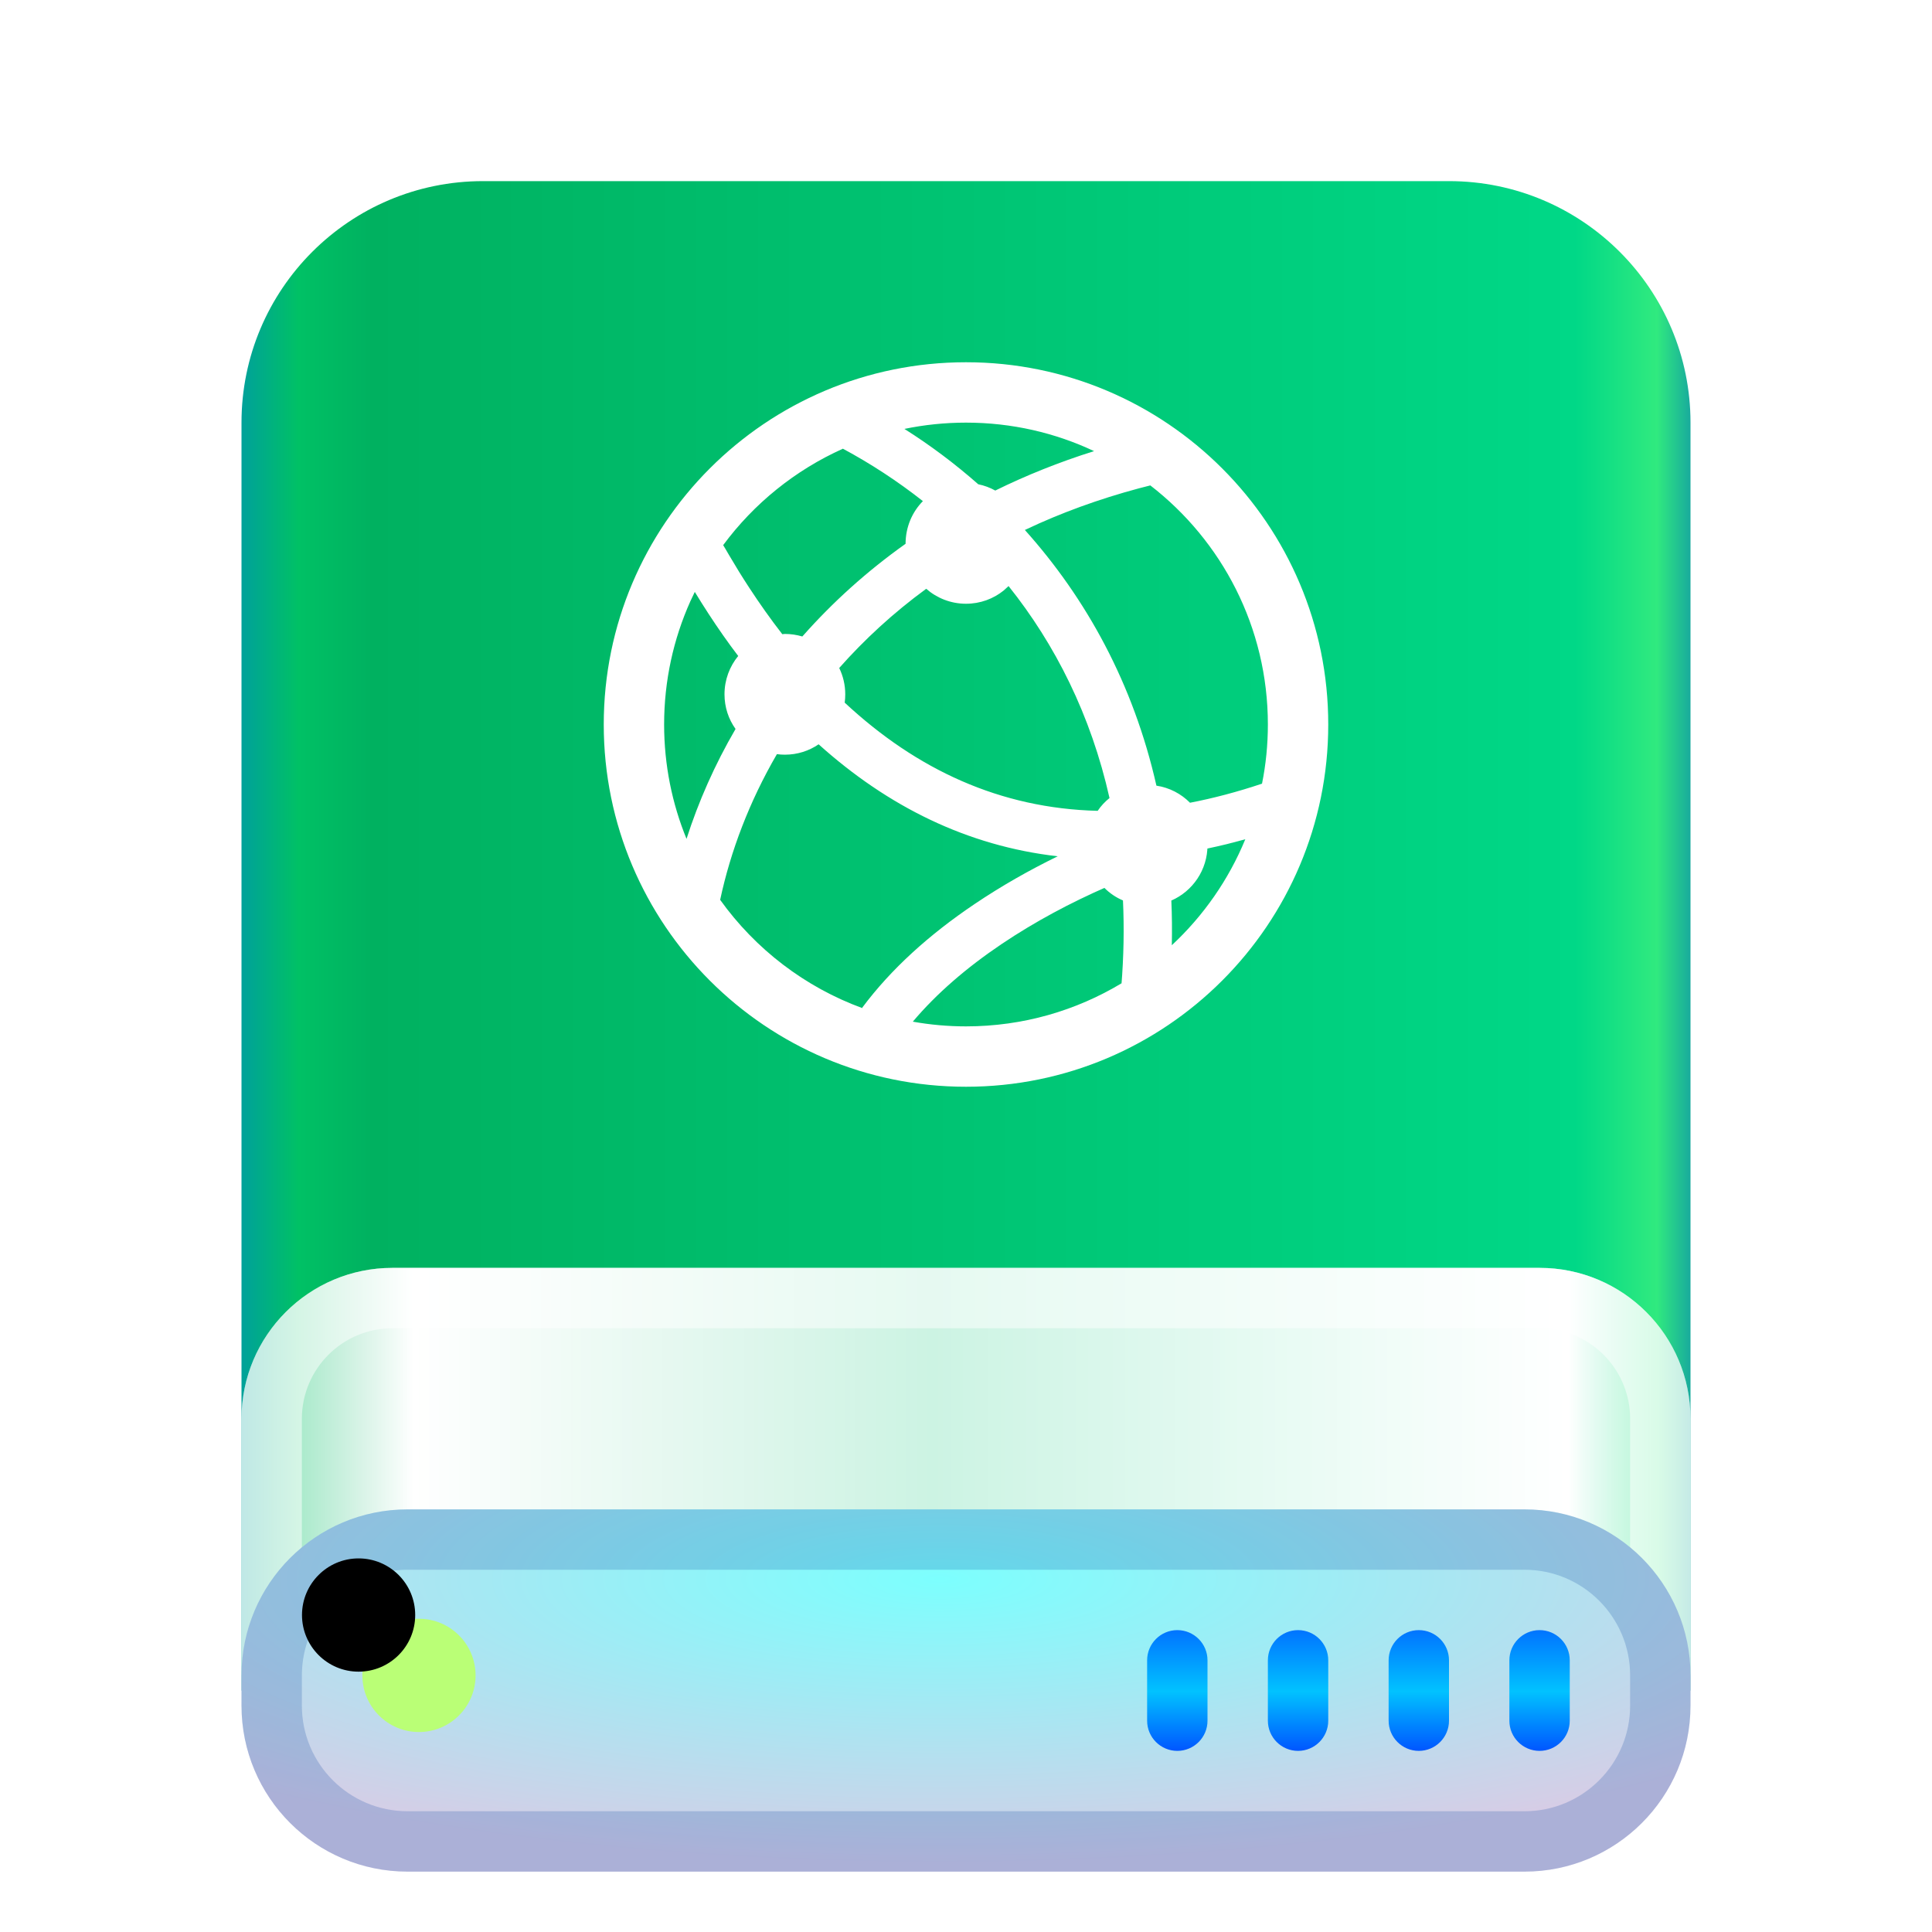 <?xml version="1.0" encoding="UTF-8"?>
<svg width="32px" height="32px" viewBox="0 0 32 32" version="1.1" xmlns="http://www.w3.org/2000/svg" xmlns:xlink="http://www.w3.org/1999/xlink">
    <title>devices/32/drive-network</title>
    <defs>
        <filter x="-8.3%" y="-3.6%" width="116.7%" height="114.3%" filterUnits="objectBoundingBox" id="filter-1">
            <feOffset dx="0" dy="1" in="SourceAlpha" result="shadowOffsetOuter1"></feOffset>
            <feGaussianBlur stdDeviation="0.5" in="shadowOffsetOuter1" result="shadowBlurOuter1"></feGaussianBlur>
            <feColorMatrix values="0 0 0 0 0   0 0 0 0 0   0 0 0 0 0  0 0 0 0.15 0" type="matrix" in="shadowBlurOuter1" result="shadowMatrixOuter1"></feColorMatrix>
            <feMerge>
                <feMergeNode in="shadowMatrixOuter1"></feMergeNode>
                <feMergeNode in="SourceGraphic"></feMergeNode>
            </feMerge>
        </filter>
        <linearGradient x1="102.549%" y1="57.682%" x2="-2.652%" y2="57.682%" id="linearGradient-2">
            <stop stop-color="#0067BC" offset="0%"></stop>
            <stop stop-color="#30EA7F" offset="4.571%"></stop>
            <stop stop-color="#00D887" offset="9.931%"></stop>
            <stop stop-color="#00B160" offset="88.945%"></stop>
            <stop stop-color="#00C165" offset="93.793%"></stop>
            <stop stop-color="#008CBD" offset="100%"></stop>
        </linearGradient>
        <linearGradient x1="100%" y1="56.43%" x2="0%" y2="56.43%" id="linearGradient-3">
            <stop stop-color="#FFFFFF" stop-opacity="0.5" offset="0%"></stop>
            <stop stop-color="#FFFFFF" offset="8.389%"></stop>
            <stop stop-color="#FFFFFF" stop-opacity="0.8" offset="52.356%"></stop>
            <stop stop-color="#FFFFFF" offset="88.168%"></stop>
            <stop stop-color="#FFFFFF" stop-opacity="0.5" offset="100%"></stop>
        </linearGradient>
        <radialGradient cx="48.239%" cy="19.103%" fx="48.239%" fy="19.103%" r="78.654%" gradientTransform="translate(0.482, 0.191), scale(0.25, 1), rotate(90), scale(1, 3.581), translate(-0.482, -0.191)" id="radialGradient-4">
            <stop stop-color="#7CFFFE" offset="0%"></stop>
            <stop stop-color="#D6CDE6" offset="100%"></stop>
        </radialGradient>
        <linearGradient x1="50%" y1="0%" x2="50%" y2="100%" id="linearGradient-5">
            <stop stop-color="#0174FF" offset="0%"></stop>
            <stop stop-color="#01C2FF" offset="50.85%"></stop>
            <stop stop-color="#0056FF" offset="100%"></stop>
        </linearGradient>
        <path d="M2.939,25.688 C3.457,25.688 3.877,25.268 3.877,24.75 C3.877,24.232 3.457,23.812 2.939,23.812 C2.422,23.812 2.002,24.232 2.002,24.75 C2.002,25.268 2.422,25.688 2.939,25.688 Z" id="path-6"></path>
        <filter x="-26.7%" y="-26.7%" width="153.3%" height="153.3%" filterUnits="objectBoundingBox" id="filter-7">
            <feOffset dx="-1" dy="-1" in="SourceAlpha" result="shadowOffsetInner1"></feOffset>
            <feComposite in="shadowOffsetInner1" in2="SourceAlpha" operator="arithmetic" k2="-1" k3="1" result="shadowInnerInner1"></feComposite>
            <feColorMatrix values="0 0 0 0 0.201   0 0 0 0 0.799   0 0 0 0 0.128  0 0 0 0.5 0" type="matrix" in="shadowInnerInner1"></feColorMatrix>
        </filter>
    </defs>
    <g id="devices/32/drive-network" stroke="none" stroke-width="1" fill="none" fill-rule="evenodd">
        <g id="编组-2" filter="url(#filter-1)" transform="translate(4, 2)">
            <path d="M4,0 L20,0 C22.209,-4.05812251e-16 24,1.791 24,4 L24,25 L24,25 L0,25 L0,4 C-2.705415e-16,1.791 1.791,4.05812251e-16 4,0 Z" id="Rectangle-1" fill="url(#linearGradient-2)"></path>
            <path d="M2.5,18 L21.5,18 C22.881,18 24,19.119 24,20.5 L24,25 L24,25 L0,25 L0,20.5 C-1.69088438e-16,19.119 1.119,18 2.5,18 Z" id="Rectangle-3" fill="url(#linearGradient-3)"></path>
            <path d="M21.5,18 C22.881,18 24,19.119 24,20.5 L24,25 L0,25 L0,20.5 C0,19.119 1.119,18 2.5,18 L21.5,18 Z M21.5,19 L2.5,19 C1.672,19 1,19.672 1,20.5 L1,24 L23,24 L23,20.5 C23,19.72 22.405,19.08 21.644,19.007 L21.5,19 Z" id="Rectangle-3" fill-opacity="0.5" fill="#FFFFFF" fill-rule="nonzero"></path>
            <path d="M2.75,22 L21.25,22 C22.769,22 24,23.231 24,24.75 L24,25.25 C24,26.769 22.769,28 21.25,28 L2.75,28 C1.231,28 1.85997282e-16,26.769 0,25.25 L0,24.75 C-1.85997282e-16,23.231 1.231,22 2.75,22 Z" id="Rectangle-1" fill="url(#radialGradient-4)"></path>
            <path d="M21.25,22 C22.769,22 24,23.231 24,24.75 L24,25.25 C24,26.769 22.769,28 21.25,28 L2.75,28 C1.231,28 0,26.769 0,25.25 L0,24.75 C0,23.231 1.231,22 2.75,22 L21.25,22 Z M21.25,23 L2.75,23 C1.784,23 1,23.784 1,24.75 L1,25.25 C1,26.216 1.784,27 2.75,27 L21.25,27 C22.216,27 23,26.216 23,25.25 L23,24.75 C23,23.784 22.216,23 21.25,23 Z" id="Rectangle-1" fill-opacity="0.2" fill="#003D9C" fill-rule="nonzero"></path>
            <path d="M15.5,24 C15.776,24 16,24.224 16,24.5 L16,25.5 C16,25.776 15.776,26 15.5,26 C15.224,26 15,25.776 15,25.5 L15,24.5 C15,24.224 15.224,24 15.5,24 Z M17.5,24 C17.776,24 18,24.224 18,24.5 L18,25.5 C18,25.776 17.776,26 17.5,26 C17.224,26 17,25.776 17,25.5 L17,24.5 C17,24.224 17.224,24 17.5,24 Z M19.5,24 C19.776,24 20,24.224 20,24.5 L20,25.5 C20,25.776 19.776,26 19.5,26 C19.224,26 19,25.776 19,25.5 L19,24.5 C19,24.224 19.224,24 19.5,24 Z M21.5,24 C21.776,24 22,24.224 22,24.5 L22,25.5 C22,25.776 21.776,26 21.5,26 C21.224,26 21,25.776 21,25.5 L21,24.5 C21,24.224 21.224,24 21.5,24 Z" id="Combined-Shape" fill="url(#linearGradient-5)"></path>
            <g id="Oval">
                <use fill="#BAFF76" fill-rule="evenodd" xlink:href="#path-6"></use>
                <use fill="black" fill-opacity="1" filter="url(#filter-7)" xlink:href="#path-6"></use>
            </g>
        </g>
        <path d="M16,6 C19.313,6 22,8.687 22,12 C22,15.313 19.313,18 16,18 C12.687,18 10,15.313 10,12 C10,8.687 12.687,6 16,6 Z M18.337,14.687 C17.74,14.947 17.143,15.264 16.589,15.637 C16.01,16.027 15.512,16.456 15.119,16.922 C15.405,16.973 15.699,17 16,17 C16.943,17 17.824,16.739 18.577,16.286 L18.573,16.333 C18.613,15.842 18.621,15.369 18.6,14.914 C18.483,14.865 18.38,14.794 18.293,14.707 L18.337,14.687 Z M13.559,12.328 C13.4,12.437 13.207,12.5 13,12.5 C12.955,12.5 12.911,12.497 12.868,12.491 C12.413,13.274 12.101,14.095 11.928,14.904 C12.511,15.718 13.331,16.35 14.287,16.699 L14.28,16.692 C14.758,16.05 15.392,15.479 16.142,14.974 C16.584,14.676 17.049,14.412 17.519,14.183 C16.023,14.012 14.706,13.359 13.559,12.328 Z M20.626,13.901 L20.326,13.98 C20.215,14.007 20.105,14.032 19.996,14.055 L20,14 C20,14.409 19.754,14.762 19.401,14.916 C19.412,15.158 19.414,15.405 19.409,15.656 C19.932,15.169 20.35,14.572 20.626,13.901 Z M11.508,9.804 L11.434,9.96 C11.155,10.583 11,11.273 11,12 C11,12.67 11.132,13.31 11.371,13.894 C11.568,13.279 11.838,12.666 12.183,12.074 C12.067,11.912 12,11.714 12,11.5 C12,11.259 12.085,11.038 12.227,10.865 C12.055,10.64 11.893,10.407 11.737,10.168 C11.658,10.047 11.583,9.927 11.508,9.804 Z M16.705,9.707 L16.625,9.78 C16.454,9.918 16.237,10 16,10 C15.748,10 15.517,9.906 15.341,9.752 C14.797,10.15 14.317,10.593 13.9,11.064 C13.964,11.196 14,11.344 14,11.5 C14,11.547 13.997,11.593 13.991,11.638 C15.183,12.748 16.566,13.39 18.181,13.43 C18.236,13.348 18.302,13.278 18.377,13.218 C18.069,11.846 17.478,10.674 16.705,9.707 Z M19.053,8.04 L19.119,8.023 C18.434,8.191 17.8,8.408 17.214,8.668 L16.975,8.778 C17.991,9.911 18.772,11.323 19.154,13.013 C19.369,13.045 19.563,13.147 19.71,13.296 C20.095,13.222 20.493,13.117 20.903,12.98 C20.967,12.662 21,12.335 21,12 C21,10.388 20.237,8.955 19.053,8.04 Z M13.961,7.432 C13.169,7.788 12.487,8.341 11.978,9.029 L12.013,9.087 L12.076,9.195 C12.185,9.381 12.292,9.555 12.408,9.732 C12.582,9.998 12.764,10.256 12.957,10.504 L13,10.5 C13.1,10.5 13.197,10.515 13.289,10.542 L13.301,10.529 C13.788,9.979 14.354,9.465 14.999,9.007 C15,8.727 15.109,8.48 15.286,8.3 C14.866,7.969 14.421,7.679 13.961,7.432 Z M16,7 C15.65,7 15.309,7.036 14.98,7.104 C15.407,7.374 15.816,7.68 16.203,8.021 C16.303,8.041 16.398,8.077 16.485,8.125 C16.993,7.875 17.539,7.655 18.121,7.472 C17.479,7.169 16.759,7 16,7 Z" id="形状结合" fill="#FFFFFF" fill-rule="nonzero"></path>
    </g>
</svg>